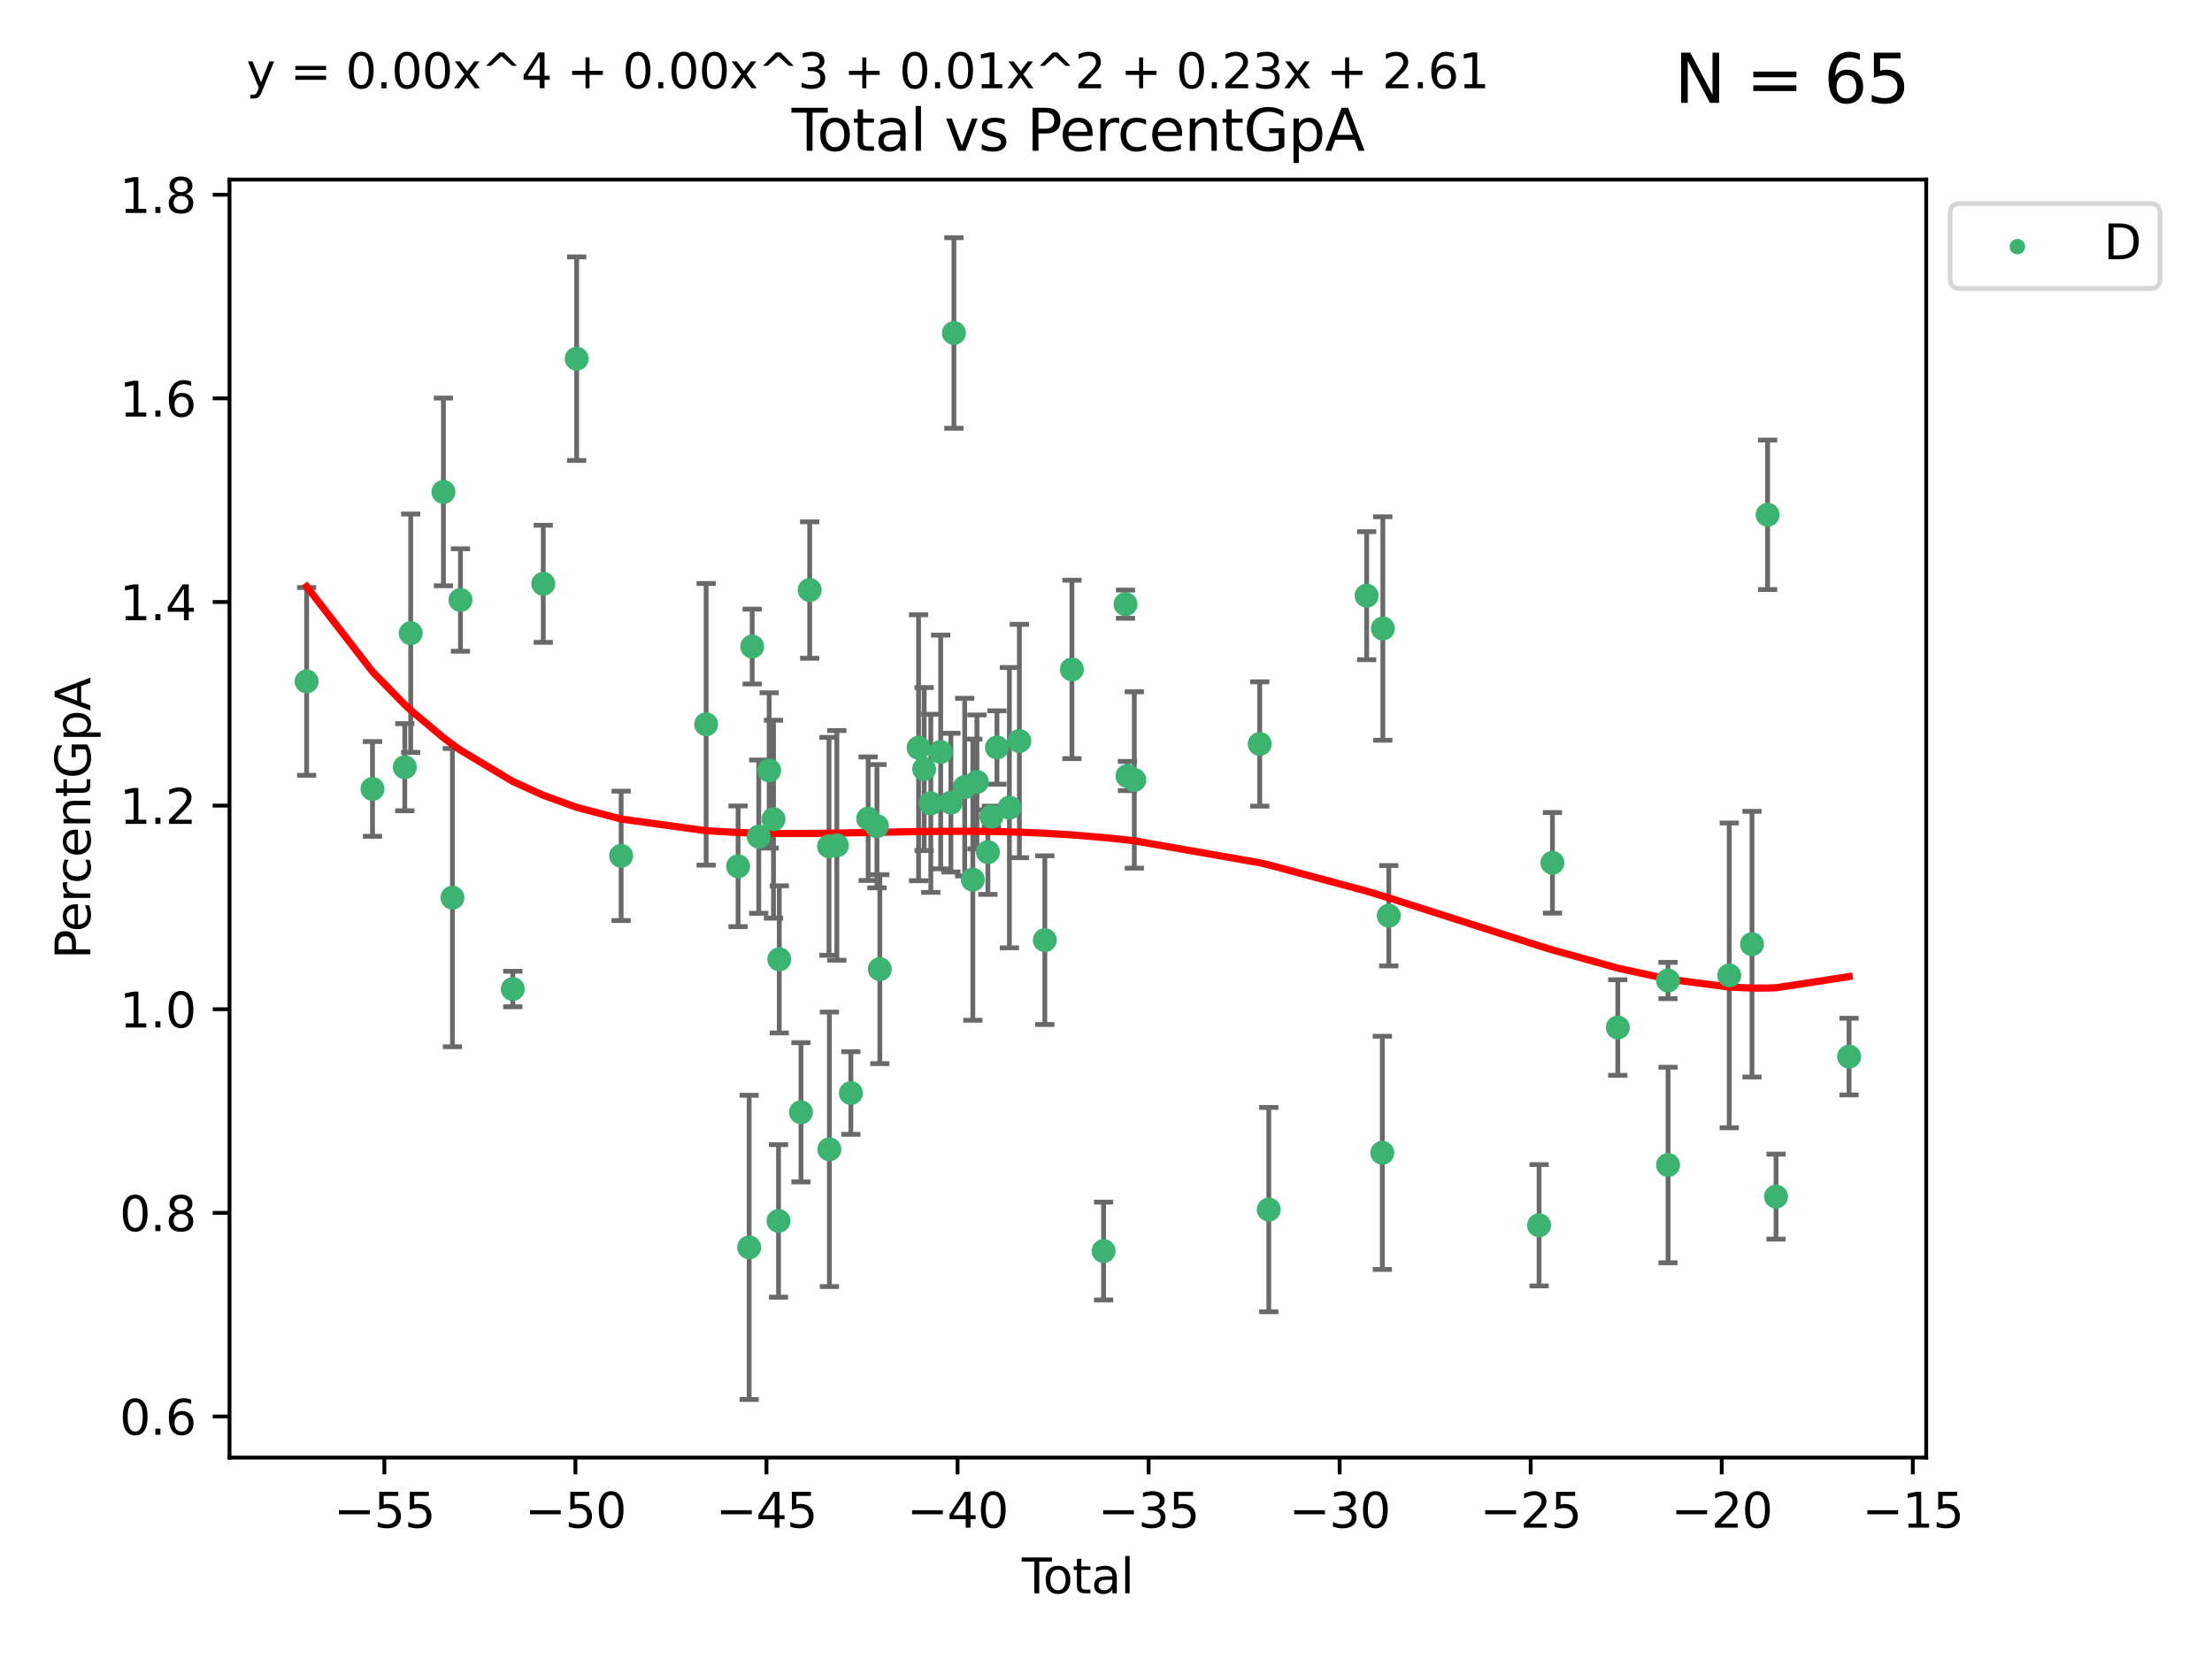 <?xml version="1.0" encoding="utf-8" standalone="no"?>
<!DOCTYPE svg PUBLIC "-//W3C//DTD SVG 1.1//EN"
  "http://www.w3.org/Graphics/SVG/1.1/DTD/svg11.dtd">
<svg xmlns:xlink="http://www.w3.org/1999/xlink" width="460.8pt" height="345.6pt" viewBox="0 0 460.8 345.6" xmlns="http://www.w3.org/2000/svg" version="1.1">
 <defs>
  <style type="text/css">*{stroke-linejoin: round; stroke-linecap: butt}</style>
 </defs>
 <g id="figure_1">
  <g id="patch_1">
   <path d="M 0 345.6 
L 460.8 345.6 
L 460.8 0 
L 0 0 
z
" style="fill: #ffffff"/>
  </g>
  <g id="axes_1">
   <g id="patch_2">
    <path d="M 47.81 303.64 
L 401.26 303.64 
L 401.26 37.411 
L 47.81 37.411 
z
" style="fill: #ffffff"/>
   </g>
   <g id="PathCollection_1">
    <defs>
     <path id="m5eea858305" d="M 0 1.118 
C 0.297 1.118 0.581 1 0.791 0.791 
C 1 0.581 1.118 0.297 1.118 0 
C 1.118 -0.297 1 -0.581 0.791 -0.791 
C 0.581 -1 0.297 -1.118 0 -1.118 
C -0.297 -1.118 -0.581 -1 -0.791 -0.791 
C -1 -0.581 -1.118 -0.297 -1.118 0 
C -1.118 0.297 -1 0.581 -0.791 0.791 
C -0.581 1 -0.297 1.118 0 1.118 
z
" style="stroke: #3cb371"/>
    </defs>
    <g clip-path="url(#p5c963557ed)">
     <use xlink:href="#m5eea858305" x="63.876" y="141.951" style="fill: #3cb371; stroke: #3cb371"/>
     <use xlink:href="#m5eea858305" x="77.596" y="164.349" style="fill: #3cb371; stroke: #3cb371"/>
     <use xlink:href="#m5eea858305" x="84.325" y="159.825" style="fill: #3cb371; stroke: #3cb371"/>
     <use xlink:href="#m5eea858305" x="85.557" y="131.902" style="fill: #3cb371; stroke: #3cb371"/>
     <use xlink:href="#m5eea858305" x="92.373" y="102.476" style="fill: #3cb371; stroke: #3cb371"/>
     <use xlink:href="#m5eea858305" x="94.251" y="186.996" style="fill: #3cb371; stroke: #3cb371"/>
     <use xlink:href="#m5eea858305" x="95.924" y="124.992" style="fill: #3cb371; stroke: #3cb371"/>
     <use xlink:href="#m5eea858305" x="106.824" y="206.026" style="fill: #3cb371; stroke: #3cb371"/>
     <use xlink:href="#m5eea858305" x="113.173" y="121.613" style="fill: #3cb371; stroke: #3cb371"/>
     <use xlink:href="#m5eea858305" x="120.128" y="74.722" style="fill: #3cb371; stroke: #3cb371"/>
     <use xlink:href="#m5eea858305" x="129.394" y="178.292" style="fill: #3cb371; stroke: #3cb371"/>
     <use xlink:href="#m5eea858305" x="147.104" y="150.886" style="fill: #3cb371; stroke: #3cb371"/>
     <use xlink:href="#m5eea858305" x="153.759" y="180.473" style="fill: #3cb371; stroke: #3cb371"/>
     <use xlink:href="#m5eea858305" x="156.064" y="259.852" style="fill: #3cb371; stroke: #3cb371"/>
     <use xlink:href="#m5eea858305" x="156.691" y="134.688" style="fill: #3cb371; stroke: #3cb371"/>
     <use xlink:href="#m5eea858305" x="158.063" y="174.29" style="fill: #3cb371; stroke: #3cb371"/>
     <use xlink:href="#m5eea858305" x="160.233" y="160.496" style="fill: #3cb371; stroke: #3cb371"/>
     <use xlink:href="#m5eea858305" x="161.133" y="170.658" style="fill: #3cb371; stroke: #3cb371"/>
     <use xlink:href="#m5eea858305" x="162.18" y="254.339" style="fill: #3cb371; stroke: #3cb371"/>
     <use xlink:href="#m5eea858305" x="162.339" y="199.851" style="fill: #3cb371; stroke: #3cb371"/>
     <use xlink:href="#m5eea858305" x="166.855" y="231.71" style="fill: #3cb371; stroke: #3cb371"/>
     <use xlink:href="#m5eea858305" x="168.673" y="122.917" style="fill: #3cb371; stroke: #3cb371"/>
     <use xlink:href="#m5eea858305" x="172.699" y="176.309" style="fill: #3cb371; stroke: #3cb371"/>
     <use xlink:href="#m5eea858305" x="172.777" y="239.42" style="fill: #3cb371; stroke: #3cb371"/>
     <use xlink:href="#m5eea858305" x="174.33" y="176.11" style="fill: #3cb371; stroke: #3cb371"/>
     <use xlink:href="#m5eea858305" x="177.253" y="227.699" style="fill: #3cb371; stroke: #3cb371"/>
     <use xlink:href="#m5eea858305" x="180.852" y="170.547" style="fill: #3cb371; stroke: #3cb371"/>
     <use xlink:href="#m5eea858305" x="182.685" y="172.113" style="fill: #3cb371; stroke: #3cb371"/>
     <use xlink:href="#m5eea858305" x="183.284" y="201.893" style="fill: #3cb371; stroke: #3cb371"/>
     <use xlink:href="#m5eea858305" x="191.354" y="155.774" style="fill: #3cb371; stroke: #3cb371"/>
     <use xlink:href="#m5eea858305" x="192.515" y="160.211" style="fill: #3cb371; stroke: #3cb371"/>
     <use xlink:href="#m5eea858305" x="193.905" y="167.352" style="fill: #3cb371; stroke: #3cb371"/>
     <use xlink:href="#m5eea858305" x="195.962" y="156.65" style="fill: #3cb371; stroke: #3cb371"/>
     <use xlink:href="#m5eea858305" x="198.092" y="167.204" style="fill: #3cb371; stroke: #3cb371"/>
     <use xlink:href="#m5eea858305" x="198.716" y="69.366" style="fill: #3cb371; stroke: #3cb371"/>
     <use xlink:href="#m5eea858305" x="200.965" y="163.965" style="fill: #3cb371; stroke: #3cb371"/>
     <use xlink:href="#m5eea858305" x="202.656" y="183.252" style="fill: #3cb371; stroke: #3cb371"/>
     <use xlink:href="#m5eea858305" x="203.512" y="162.893" style="fill: #3cb371; stroke: #3cb371"/>
     <use xlink:href="#m5eea858305" x="205.798" y="177.512" style="fill: #3cb371; stroke: #3cb371"/>
     <use xlink:href="#m5eea858305" x="206.534" y="170.112" style="fill: #3cb371; stroke: #3cb371"/>
     <use xlink:href="#m5eea858305" x="207.683" y="155.716" style="fill: #3cb371; stroke: #3cb371"/>
     <use xlink:href="#m5eea858305" x="210.276" y="168.249" style="fill: #3cb371; stroke: #3cb371"/>
     <use xlink:href="#m5eea858305" x="212.355" y="154.364" style="fill: #3cb371; stroke: #3cb371"/>
     <use xlink:href="#m5eea858305" x="217.658" y="195.848" style="fill: #3cb371; stroke: #3cb371"/>
     <use xlink:href="#m5eea858305" x="223.298" y="139.453" style="fill: #3cb371; stroke: #3cb371"/>
     <use xlink:href="#m5eea858305" x="229.9" y="260.615" style="fill: #3cb371; stroke: #3cb371"/>
     <use xlink:href="#m5eea858305" x="234.466" y="125.86" style="fill: #3cb371; stroke: #3cb371"/>
     <use xlink:href="#m5eea858305" x="234.867" y="161.659" style="fill: #3cb371; stroke: #3cb371"/>
     <use xlink:href="#m5eea858305" x="236.299" y="162.478" style="fill: #3cb371; stroke: #3cb371"/>
     <use xlink:href="#m5eea858305" x="262.426" y="154.987" style="fill: #3cb371; stroke: #3cb371"/>
     <use xlink:href="#m5eea858305" x="264.31" y="251.983" style="fill: #3cb371; stroke: #3cb371"/>
     <use xlink:href="#m5eea858305" x="284.697" y="124.099" style="fill: #3cb371; stroke: #3cb371"/>
     <use xlink:href="#m5eea858305" x="287.961" y="240.156" style="fill: #3cb371; stroke: #3cb371"/>
     <use xlink:href="#m5eea858305" x="288.072" y="130.932" style="fill: #3cb371; stroke: #3cb371"/>
     <use xlink:href="#m5eea858305" x="289.309" y="190.761" style="fill: #3cb371; stroke: #3cb371"/>
     <use xlink:href="#m5eea858305" x="320.618" y="255.248" style="fill: #3cb371; stroke: #3cb371"/>
     <use xlink:href="#m5eea858305" x="323.4" y="179.743" style="fill: #3cb371; stroke: #3cb371"/>
     <use xlink:href="#m5eea858305" x="337.014" y="214.05" style="fill: #3cb371; stroke: #3cb371"/>
     <use xlink:href="#m5eea858305" x="347.474" y="204.259" style="fill: #3cb371; stroke: #3cb371"/>
     <use xlink:href="#m5eea858305" x="347.488" y="242.69" style="fill: #3cb371; stroke: #3cb371"/>
     <use xlink:href="#m5eea858305" x="360.232" y="203.192" style="fill: #3cb371; stroke: #3cb371"/>
     <use xlink:href="#m5eea858305" x="364.973" y="196.69" style="fill: #3cb371; stroke: #3cb371"/>
     <use xlink:href="#m5eea858305" x="368.227" y="107.241" style="fill: #3cb371; stroke: #3cb371"/>
     <use xlink:href="#m5eea858305" x="369.98" y="249.282" style="fill: #3cb371; stroke: #3cb371"/>
     <use xlink:href="#m5eea858305" x="385.194" y="220.108" style="fill: #3cb371; stroke: #3cb371"/>
    </g>
   </g>
   <g id="matplotlib.axis_1">
    <g id="xtick_1">
     <g id="line2d_1">
      <defs>
       <path id="m8341f1c5e1" d="M 0 0 
L 0 3.5 
" style="stroke: #000000; stroke-width: 0.8"/>
      </defs>
      <g>
       <use xlink:href="#m8341f1c5e1" x="80.072" y="303.64" style="stroke: #000000; stroke-width: 0.8"/>
      </g>
     </g>
     <g id="text_1">
      <!-- −55 -->
      <g transform="translate(69.52 318.238)scale(0.1 -0.1)">
       <defs>
        <path id="DejaVuSans-2212" d="M 678 2272 
L 4684 2272 
L 4684 1741 
L 678 1741 
L 678 2272 
z
" transform="scale(0.016)"/>
        <path id="DejaVuSans-35" d="M 691 4666 
L 3169 4666 
L 3169 4134 
L 1269 4134 
L 1269 2991 
Q 1406 3038 1543 3061 
Q 1681 3084 1819 3084 
Q 2600 3084 3056 2656 
Q 3513 2228 3513 1497 
Q 3513 744 3044 326 
Q 2575 -91 1722 -91 
Q 1428 -91 1123 -41 
Q 819 9 494 109 
L 494 744 
Q 775 591 1075 516 
Q 1375 441 1709 441 
Q 2250 441 2565 725 
Q 2881 1009 2881 1497 
Q 2881 1984 2565 2268 
Q 2250 2553 1709 2553 
Q 1456 2553 1204 2497 
Q 953 2441 691 2322 
L 691 4666 
z
" transform="scale(0.016)"/>
       </defs>
       <use xlink:href="#DejaVuSans-2212"/>
       <use xlink:href="#DejaVuSans-35" x="83.789"/>
       <use xlink:href="#DejaVuSans-35" x="147.412"/>
      </g>
     </g>
    </g>
    <g id="xtick_2">
     <g id="line2d_2">
      <g>
       <use xlink:href="#m8341f1c5e1" x="119.872" y="303.64" style="stroke: #000000; stroke-width: 0.8"/>
      </g>
     </g>
     <g id="text_2">
      <!-- −50 -->
      <g transform="translate(109.319 318.238)scale(0.1 -0.1)">
       <defs>
        <path id="DejaVuSans-30" d="M 2034 4250 
Q 1547 4250 1301 3770 
Q 1056 3291 1056 2328 
Q 1056 1369 1301 889 
Q 1547 409 2034 409 
Q 2525 409 2770 889 
Q 3016 1369 3016 2328 
Q 3016 3291 2770 3770 
Q 2525 4250 2034 4250 
z
M 2034 4750 
Q 2819 4750 3233 4129 
Q 3647 3509 3647 2328 
Q 3647 1150 3233 529 
Q 2819 -91 2034 -91 
Q 1250 -91 836 529 
Q 422 1150 422 2328 
Q 422 3509 836 4129 
Q 1250 4750 2034 4750 
z
" transform="scale(0.016)"/>
       </defs>
       <use xlink:href="#DejaVuSans-2212"/>
       <use xlink:href="#DejaVuSans-35" x="83.789"/>
       <use xlink:href="#DejaVuSans-30" x="147.412"/>
      </g>
     </g>
    </g>
    <g id="xtick_3">
     <g id="line2d_3">
      <g>
       <use xlink:href="#m8341f1c5e1" x="159.671" y="303.64" style="stroke: #000000; stroke-width: 0.8"/>
      </g>
     </g>
     <g id="text_3">
      <!-- −45 -->
      <g transform="translate(149.119 318.238)scale(0.1 -0.1)">
       <defs>
        <path id="DejaVuSans-34" d="M 2419 4116 
L 825 1625 
L 2419 1625 
L 2419 4116 
z
M 2253 4666 
L 3047 4666 
L 3047 1625 
L 3713 1625 
L 3713 1100 
L 3047 1100 
L 3047 0 
L 2419 0 
L 2419 1100 
L 313 1100 
L 313 1709 
L 2253 4666 
z
" transform="scale(0.016)"/>
       </defs>
       <use xlink:href="#DejaVuSans-2212"/>
       <use xlink:href="#DejaVuSans-34" x="83.789"/>
       <use xlink:href="#DejaVuSans-35" x="147.412"/>
      </g>
     </g>
    </g>
    <g id="xtick_4">
     <g id="line2d_4">
      <g>
       <use xlink:href="#m8341f1c5e1" x="199.471" y="303.64" style="stroke: #000000; stroke-width: 0.8"/>
      </g>
     </g>
     <g id="text_4">
      <!-- −40 -->
      <g transform="translate(188.919 318.238)scale(0.1 -0.1)">
       <use xlink:href="#DejaVuSans-2212"/>
       <use xlink:href="#DejaVuSans-34" x="83.789"/>
       <use xlink:href="#DejaVuSans-30" x="147.412"/>
      </g>
     </g>
    </g>
    <g id="xtick_5">
     <g id="line2d_5">
      <g>
       <use xlink:href="#m8341f1c5e1" x="239.271" y="303.64" style="stroke: #000000; stroke-width: 0.8"/>
      </g>
     </g>
     <g id="text_5">
      <!-- −35 -->
      <g transform="translate(228.718 318.238)scale(0.1 -0.1)">
       <defs>
        <path id="DejaVuSans-33" d="M 2597 2516 
Q 3050 2419 3304 2112 
Q 3559 1806 3559 1356 
Q 3559 666 3084 287 
Q 2609 -91 1734 -91 
Q 1441 -91 1130 -33 
Q 819 25 488 141 
L 488 750 
Q 750 597 1062 519 
Q 1375 441 1716 441 
Q 2309 441 2620 675 
Q 2931 909 2931 1356 
Q 2931 1769 2642 2001 
Q 2353 2234 1838 2234 
L 1294 2234 
L 1294 2753 
L 1863 2753 
Q 2328 2753 2575 2939 
Q 2822 3125 2822 3475 
Q 2822 3834 2567 4026 
Q 2313 4219 1838 4219 
Q 1578 4219 1281 4162 
Q 984 4106 628 3988 
L 628 4550 
Q 988 4650 1302 4700 
Q 1616 4750 1894 4750 
Q 2613 4750 3031 4423 
Q 3450 4097 3450 3541 
Q 3450 3153 3228 2886 
Q 3006 2619 2597 2516 
z
" transform="scale(0.016)"/>
       </defs>
       <use xlink:href="#DejaVuSans-2212"/>
       <use xlink:href="#DejaVuSans-33" x="83.789"/>
       <use xlink:href="#DejaVuSans-35" x="147.412"/>
      </g>
     </g>
    </g>
    <g id="xtick_6">
     <g id="line2d_6">
      <g>
       <use xlink:href="#m8341f1c5e1" x="279.071" y="303.64" style="stroke: #000000; stroke-width: 0.8"/>
      </g>
     </g>
     <g id="text_6">
      <!-- −30 -->
      <g transform="translate(268.518 318.238)scale(0.1 -0.1)">
       <use xlink:href="#DejaVuSans-2212"/>
       <use xlink:href="#DejaVuSans-33" x="83.789"/>
       <use xlink:href="#DejaVuSans-30" x="147.412"/>
      </g>
     </g>
    </g>
    <g id="xtick_7">
     <g id="line2d_7">
      <g>
       <use xlink:href="#m8341f1c5e1" x="318.87" y="303.64" style="stroke: #000000; stroke-width: 0.8"/>
      </g>
     </g>
     <g id="text_7">
      <!-- −25 -->
      <g transform="translate(308.318 318.238)scale(0.1 -0.1)">
       <defs>
        <path id="DejaVuSans-32" d="M 1228 531 
L 3431 531 
L 3431 0 
L 469 0 
L 469 531 
Q 828 903 1448 1529 
Q 2069 2156 2228 2338 
Q 2531 2678 2651 2914 
Q 2772 3150 2772 3378 
Q 2772 3750 2511 3984 
Q 2250 4219 1831 4219 
Q 1534 4219 1204 4116 
Q 875 4013 500 3803 
L 500 4441 
Q 881 4594 1212 4672 
Q 1544 4750 1819 4750 
Q 2544 4750 2975 4387 
Q 3406 4025 3406 3419 
Q 3406 3131 3298 2873 
Q 3191 2616 2906 2266 
Q 2828 2175 2409 1742 
Q 1991 1309 1228 531 
z
" transform="scale(0.016)"/>
       </defs>
       <use xlink:href="#DejaVuSans-2212"/>
       <use xlink:href="#DejaVuSans-32" x="83.789"/>
       <use xlink:href="#DejaVuSans-35" x="147.412"/>
      </g>
     </g>
    </g>
    <g id="xtick_8">
     <g id="line2d_8">
      <g>
       <use xlink:href="#m8341f1c5e1" x="358.67" y="303.64" style="stroke: #000000; stroke-width: 0.8"/>
      </g>
     </g>
     <g id="text_8">
      <!-- −20 -->
      <g transform="translate(348.118 318.238)scale(0.1 -0.1)">
       <use xlink:href="#DejaVuSans-2212"/>
       <use xlink:href="#DejaVuSans-32" x="83.789"/>
       <use xlink:href="#DejaVuSans-30" x="147.412"/>
      </g>
     </g>
    </g>
    <g id="xtick_9">
     <g id="line2d_9">
      <g>
       <use xlink:href="#m8341f1c5e1" x="398.47" y="303.64" style="stroke: #000000; stroke-width: 0.8"/>
      </g>
     </g>
     <g id="text_9">
      <!-- −15 -->
      <g transform="translate(387.917 318.238)scale(0.1 -0.1)">
       <defs>
        <path id="DejaVuSans-31" d="M 794 531 
L 1825 531 
L 1825 4091 
L 703 3866 
L 703 4441 
L 1819 4666 
L 2450 4666 
L 2450 531 
L 3481 531 
L 3481 0 
L 794 0 
L 794 531 
z
" transform="scale(0.016)"/>
       </defs>
       <use xlink:href="#DejaVuSans-2212"/>
       <use xlink:href="#DejaVuSans-31" x="83.789"/>
       <use xlink:href="#DejaVuSans-35" x="147.412"/>
      </g>
     </g>
    </g>
    <g id="text_10">
     <!-- Total -->
     <g transform="translate(212.858 331.917)scale(0.1 -0.1)">
      <defs>
       <path id="DejaVuSans-54" d="M -19 4666 
L 3928 4666 
L 3928 4134 
L 2272 4134 
L 2272 0 
L 1638 0 
L 1638 4134 
L -19 4134 
L -19 4666 
z
" transform="scale(0.016)"/>
       <path id="DejaVuSans-6f" d="M 1959 3097 
Q 1497 3097 1228 2736 
Q 959 2375 959 1747 
Q 959 1119 1226 758 
Q 1494 397 1959 397 
Q 2419 397 2687 759 
Q 2956 1122 2956 1747 
Q 2956 2369 2687 2733 
Q 2419 3097 1959 3097 
z
M 1959 3584 
Q 2709 3584 3137 3096 
Q 3566 2609 3566 1747 
Q 3566 888 3137 398 
Q 2709 -91 1959 -91 
Q 1206 -91 779 398 
Q 353 888 353 1747 
Q 353 2609 779 3096 
Q 1206 3584 1959 3584 
z
" transform="scale(0.016)"/>
       <path id="DejaVuSans-74" d="M 1172 4494 
L 1172 3500 
L 2356 3500 
L 2356 3053 
L 1172 3053 
L 1172 1153 
Q 1172 725 1289 603 
Q 1406 481 1766 481 
L 2356 481 
L 2356 0 
L 1766 0 
Q 1100 0 847 248 
Q 594 497 594 1153 
L 594 3053 
L 172 3053 
L 172 3500 
L 594 3500 
L 594 4494 
L 1172 4494 
z
" transform="scale(0.016)"/>
       <path id="DejaVuSans-61" d="M 2194 1759 
Q 1497 1759 1228 1600 
Q 959 1441 959 1056 
Q 959 750 1161 570 
Q 1363 391 1709 391 
Q 2188 391 2477 730 
Q 2766 1069 2766 1631 
L 2766 1759 
L 2194 1759 
z
M 3341 1997 
L 3341 0 
L 2766 0 
L 2766 531 
Q 2569 213 2275 61 
Q 1981 -91 1556 -91 
Q 1019 -91 701 211 
Q 384 513 384 1019 
Q 384 1609 779 1909 
Q 1175 2209 1959 2209 
L 2766 2209 
L 2766 2266 
Q 2766 2663 2505 2880 
Q 2244 3097 1772 3097 
Q 1472 3097 1187 3025 
Q 903 2953 641 2809 
L 641 3341 
Q 956 3463 1253 3523 
Q 1550 3584 1831 3584 
Q 2591 3584 2966 3190 
Q 3341 2797 3341 1997 
z
" transform="scale(0.016)"/>
       <path id="DejaVuSans-6c" d="M 603 4863 
L 1178 4863 
L 1178 0 
L 603 0 
L 603 4863 
z
" transform="scale(0.016)"/>
      </defs>
      <use xlink:href="#DejaVuSans-54"/>
      <use xlink:href="#DejaVuSans-6f" x="44.084"/>
      <use xlink:href="#DejaVuSans-74" x="105.266"/>
      <use xlink:href="#DejaVuSans-61" x="144.475"/>
      <use xlink:href="#DejaVuSans-6c" x="205.754"/>
     </g>
    </g>
   </g>
   <g id="matplotlib.axis_2">
    <g id="ytick_1">
     <g id="line2d_10">
      <defs>
       <path id="m0dc2614710" d="M 0 0 
L -3.5 0 
" style="stroke: #000000; stroke-width: 0.8"/>
      </defs>
      <g>
       <use xlink:href="#m0dc2614710" x="47.81" y="295.078" style="stroke: #000000; stroke-width: 0.8"/>
      </g>
     </g>
     <g id="text_11">
      <!-- 0.6 -->
      <g transform="translate(24.907 298.877)scale(0.1 -0.1)">
       <defs>
        <path id="DejaVuSans-2e" d="M 684 794 
L 1344 794 
L 1344 0 
L 684 0 
L 684 794 
z
" transform="scale(0.016)"/>
        <path id="DejaVuSans-36" d="M 2113 2584 
Q 1688 2584 1439 2293 
Q 1191 2003 1191 1497 
Q 1191 994 1439 701 
Q 1688 409 2113 409 
Q 2538 409 2786 701 
Q 3034 994 3034 1497 
Q 3034 2003 2786 2293 
Q 2538 2584 2113 2584 
z
M 3366 4563 
L 3366 3988 
Q 3128 4100 2886 4159 
Q 2644 4219 2406 4219 
Q 1781 4219 1451 3797 
Q 1122 3375 1075 2522 
Q 1259 2794 1537 2939 
Q 1816 3084 2150 3084 
Q 2853 3084 3261 2657 
Q 3669 2231 3669 1497 
Q 3669 778 3244 343 
Q 2819 -91 2113 -91 
Q 1303 -91 875 529 
Q 447 1150 447 2328 
Q 447 3434 972 4092 
Q 1497 4750 2381 4750 
Q 2619 4750 2861 4703 
Q 3103 4656 3366 4563 
z
" transform="scale(0.016)"/>
       </defs>
       <use xlink:href="#DejaVuSans-30"/>
       <use xlink:href="#DejaVuSans-2e" x="63.623"/>
       <use xlink:href="#DejaVuSans-36" x="95.41"/>
      </g>
     </g>
    </g>
    <g id="ytick_2">
     <g id="line2d_11">
      <g>
       <use xlink:href="#m0dc2614710" x="47.81" y="252.659" style="stroke: #000000; stroke-width: 0.8"/>
      </g>
     </g>
     <g id="text_12">
      <!-- 0.8 -->
      <g transform="translate(24.907 256.458)scale(0.1 -0.1)">
       <defs>
        <path id="DejaVuSans-38" d="M 2034 2216 
Q 1584 2216 1326 1975 
Q 1069 1734 1069 1313 
Q 1069 891 1326 650 
Q 1584 409 2034 409 
Q 2484 409 2743 651 
Q 3003 894 3003 1313 
Q 3003 1734 2745 1975 
Q 2488 2216 2034 2216 
z
M 1403 2484 
Q 997 2584 770 2862 
Q 544 3141 544 3541 
Q 544 4100 942 4425 
Q 1341 4750 2034 4750 
Q 2731 4750 3128 4425 
Q 3525 4100 3525 3541 
Q 3525 3141 3298 2862 
Q 3072 2584 2669 2484 
Q 3125 2378 3379 2068 
Q 3634 1759 3634 1313 
Q 3634 634 3220 271 
Q 2806 -91 2034 -91 
Q 1263 -91 848 271 
Q 434 634 434 1313 
Q 434 1759 690 2068 
Q 947 2378 1403 2484 
z
M 1172 3481 
Q 1172 3119 1398 2916 
Q 1625 2713 2034 2713 
Q 2441 2713 2670 2916 
Q 2900 3119 2900 3481 
Q 2900 3844 2670 4047 
Q 2441 4250 2034 4250 
Q 1625 4250 1398 4047 
Q 1172 3844 1172 3481 
z
" transform="scale(0.016)"/>
       </defs>
       <use xlink:href="#DejaVuSans-30"/>
       <use xlink:href="#DejaVuSans-2e" x="63.623"/>
       <use xlink:href="#DejaVuSans-38" x="95.41"/>
      </g>
     </g>
    </g>
    <g id="ytick_3">
     <g id="line2d_12">
      <g>
       <use xlink:href="#m0dc2614710" x="47.81" y="210.24" style="stroke: #000000; stroke-width: 0.8"/>
      </g>
     </g>
     <g id="text_13">
      <!-- 1.0 -->
      <g transform="translate(24.907 214.04)scale(0.1 -0.1)">
       <use xlink:href="#DejaVuSans-31"/>
       <use xlink:href="#DejaVuSans-2e" x="63.623"/>
       <use xlink:href="#DejaVuSans-30" x="95.41"/>
      </g>
     </g>
    </g>
    <g id="ytick_4">
     <g id="line2d_13">
      <g>
       <use xlink:href="#m0dc2614710" x="47.81" y="167.822" style="stroke: #000000; stroke-width: 0.8"/>
      </g>
     </g>
     <g id="text_14">
      <!-- 1.2 -->
      <g transform="translate(24.907 171.621)scale(0.1 -0.1)">
       <use xlink:href="#DejaVuSans-31"/>
       <use xlink:href="#DejaVuSans-2e" x="63.623"/>
       <use xlink:href="#DejaVuSans-32" x="95.41"/>
      </g>
     </g>
    </g>
    <g id="ytick_5">
     <g id="line2d_14">
      <g>
       <use xlink:href="#m0dc2614710" x="47.81" y="125.403" style="stroke: #000000; stroke-width: 0.8"/>
      </g>
     </g>
     <g id="text_15">
      <!-- 1.4 -->
      <g transform="translate(24.907 129.202)scale(0.1 -0.1)">
       <use xlink:href="#DejaVuSans-31"/>
       <use xlink:href="#DejaVuSans-2e" x="63.623"/>
       <use xlink:href="#DejaVuSans-34" x="95.41"/>
      </g>
     </g>
    </g>
    <g id="ytick_6">
     <g id="line2d_15">
      <g>
       <use xlink:href="#m0dc2614710" x="47.81" y="82.984" style="stroke: #000000; stroke-width: 0.8"/>
      </g>
     </g>
     <g id="text_16">
      <!-- 1.6 -->
      <g transform="translate(24.907 86.784)scale(0.1 -0.1)">
       <use xlink:href="#DejaVuSans-31"/>
       <use xlink:href="#DejaVuSans-2e" x="63.623"/>
       <use xlink:href="#DejaVuSans-36" x="95.41"/>
      </g>
     </g>
    </g>
    <g id="ytick_7">
     <g id="line2d_16">
      <g>
       <use xlink:href="#m0dc2614710" x="47.81" y="40.566" style="stroke: #000000; stroke-width: 0.8"/>
      </g>
     </g>
     <g id="text_17">
      <!-- 1.8 -->
      <g transform="translate(24.907 44.365)scale(0.1 -0.1)">
       <use xlink:href="#DejaVuSans-31"/>
       <use xlink:href="#DejaVuSans-2e" x="63.623"/>
       <use xlink:href="#DejaVuSans-38" x="95.41"/>
      </g>
     </g>
    </g>
    <g id="text_18">
     <!-- PercentGpA -->
     <g transform="translate(18.827 199.802)rotate(-90)scale(0.1 -0.1)">
      <defs>
       <path id="DejaVuSans-50" d="M 1259 4147 
L 1259 2394 
L 2053 2394 
Q 2494 2394 2734 2622 
Q 2975 2850 2975 3272 
Q 2975 3691 2734 3919 
Q 2494 4147 2053 4147 
L 1259 4147 
z
M 628 4666 
L 2053 4666 
Q 2838 4666 3239 4311 
Q 3641 3956 3641 3272 
Q 3641 2581 3239 2228 
Q 2838 1875 2053 1875 
L 1259 1875 
L 1259 0 
L 628 0 
L 628 4666 
z
" transform="scale(0.016)"/>
       <path id="DejaVuSans-65" d="M 3597 1894 
L 3597 1613 
L 953 1613 
Q 991 1019 1311 708 
Q 1631 397 2203 397 
Q 2534 397 2845 478 
Q 3156 559 3463 722 
L 3463 178 
Q 3153 47 2828 -22 
Q 2503 -91 2169 -91 
Q 1331 -91 842 396 
Q 353 884 353 1716 
Q 353 2575 817 3079 
Q 1281 3584 2069 3584 
Q 2775 3584 3186 3129 
Q 3597 2675 3597 1894 
z
M 3022 2063 
Q 3016 2534 2758 2815 
Q 2500 3097 2075 3097 
Q 1594 3097 1305 2825 
Q 1016 2553 972 2059 
L 3022 2063 
z
" transform="scale(0.016)"/>
       <path id="DejaVuSans-72" d="M 2631 2963 
Q 2534 3019 2420 3045 
Q 2306 3072 2169 3072 
Q 1681 3072 1420 2755 
Q 1159 2438 1159 1844 
L 1159 0 
L 581 0 
L 581 3500 
L 1159 3500 
L 1159 2956 
Q 1341 3275 1631 3429 
Q 1922 3584 2338 3584 
Q 2397 3584 2469 3576 
Q 2541 3569 2628 3553 
L 2631 2963 
z
" transform="scale(0.016)"/>
       <path id="DejaVuSans-63" d="M 3122 3366 
L 3122 2828 
Q 2878 2963 2633 3030 
Q 2388 3097 2138 3097 
Q 1578 3097 1268 2742 
Q 959 2388 959 1747 
Q 959 1106 1268 751 
Q 1578 397 2138 397 
Q 2388 397 2633 464 
Q 2878 531 3122 666 
L 3122 134 
Q 2881 22 2623 -34 
Q 2366 -91 2075 -91 
Q 1284 -91 818 406 
Q 353 903 353 1747 
Q 353 2603 823 3093 
Q 1294 3584 2113 3584 
Q 2378 3584 2631 3529 
Q 2884 3475 3122 3366 
z
" transform="scale(0.016)"/>
       <path id="DejaVuSans-6e" d="M 3513 2113 
L 3513 0 
L 2938 0 
L 2938 2094 
Q 2938 2591 2744 2837 
Q 2550 3084 2163 3084 
Q 1697 3084 1428 2787 
Q 1159 2491 1159 1978 
L 1159 0 
L 581 0 
L 581 3500 
L 1159 3500 
L 1159 2956 
Q 1366 3272 1645 3428 
Q 1925 3584 2291 3584 
Q 2894 3584 3203 3211 
Q 3513 2838 3513 2113 
z
" transform="scale(0.016)"/>
       <path id="DejaVuSans-47" d="M 3809 666 
L 3809 1919 
L 2778 1919 
L 2778 2438 
L 4434 2438 
L 4434 434 
Q 4069 175 3628 42 
Q 3188 -91 2688 -91 
Q 1594 -91 976 548 
Q 359 1188 359 2328 
Q 359 3472 976 4111 
Q 1594 4750 2688 4750 
Q 3144 4750 3555 4637 
Q 3966 4525 4313 4306 
L 4313 3634 
Q 3963 3931 3569 4081 
Q 3175 4231 2741 4231 
Q 1884 4231 1454 3753 
Q 1025 3275 1025 2328 
Q 1025 1384 1454 906 
Q 1884 428 2741 428 
Q 3075 428 3337 486 
Q 3600 544 3809 666 
z
" transform="scale(0.016)"/>
       <path id="DejaVuSans-70" d="M 1159 525 
L 1159 -1331 
L 581 -1331 
L 581 3500 
L 1159 3500 
L 1159 2969 
Q 1341 3281 1617 3432 
Q 1894 3584 2278 3584 
Q 2916 3584 3314 3078 
Q 3713 2572 3713 1747 
Q 3713 922 3314 415 
Q 2916 -91 2278 -91 
Q 1894 -91 1617 61 
Q 1341 213 1159 525 
z
M 3116 1747 
Q 3116 2381 2855 2742 
Q 2594 3103 2138 3103 
Q 1681 3103 1420 2742 
Q 1159 2381 1159 1747 
Q 1159 1113 1420 752 
Q 1681 391 2138 391 
Q 2594 391 2855 752 
Q 3116 1113 3116 1747 
z
" transform="scale(0.016)"/>
       <path id="DejaVuSans-41" d="M 2188 4044 
L 1331 1722 
L 3047 1722 
L 2188 4044 
z
M 1831 4666 
L 2547 4666 
L 4325 0 
L 3669 0 
L 3244 1197 
L 1141 1197 
L 716 0 
L 50 0 
L 1831 4666 
z
" transform="scale(0.016)"/>
      </defs>
      <use xlink:href="#DejaVuSans-50"/>
      <use xlink:href="#DejaVuSans-65" x="56.678"/>
      <use xlink:href="#DejaVuSans-72" x="118.201"/>
      <use xlink:href="#DejaVuSans-63" x="157.064"/>
      <use xlink:href="#DejaVuSans-65" x="212.045"/>
      <use xlink:href="#DejaVuSans-6e" x="273.568"/>
      <use xlink:href="#DejaVuSans-74" x="336.947"/>
      <use xlink:href="#DejaVuSans-47" x="376.156"/>
      <use xlink:href="#DejaVuSans-70" x="453.646"/>
      <use xlink:href="#DejaVuSans-41" x="517.123"/>
     </g>
    </g>
   </g>
   <g id="LineCollection_1">
    <path d="M 63.876 161.503 
L 63.876 122.399 
" clip-path="url(#p5c963557ed)" style="fill: none; stroke: #696969"/>
    <path d="M 77.596 174.218 
L 77.596 154.48 
" clip-path="url(#p5c963557ed)" style="fill: none; stroke: #696969"/>
    <path d="M 84.325 168.9 
L 84.325 150.749 
" clip-path="url(#p5c963557ed)" style="fill: none; stroke: #696969"/>
    <path d="M 85.557 156.727 
L 85.557 107.076 
" clip-path="url(#p5c963557ed)" style="fill: none; stroke: #696969"/>
    <path d="M 92.373 122.024 
L 92.373 82.927 
" clip-path="url(#p5c963557ed)" style="fill: none; stroke: #696969"/>
    <path d="M 94.251 218.061 
L 94.251 155.931 
" clip-path="url(#p5c963557ed)" style="fill: none; stroke: #696969"/>
    <path d="M 95.924 135.664 
L 95.924 114.321 
" clip-path="url(#p5c963557ed)" style="fill: none; stroke: #696969"/>
    <path d="M 106.824 209.727 
L 106.824 202.326 
" clip-path="url(#p5c963557ed)" style="fill: none; stroke: #696969"/>
    <path d="M 113.173 133.811 
L 113.173 109.415 
" clip-path="url(#p5c963557ed)" style="fill: none; stroke: #696969"/>
    <path d="M 120.128 95.927 
L 120.128 53.516 
" clip-path="url(#p5c963557ed)" style="fill: none; stroke: #696969"/>
    <path d="M 129.394 191.768 
L 129.394 164.816 
" clip-path="url(#p5c963557ed)" style="fill: none; stroke: #696969"/>
    <path d="M 147.104 180.219 
L 147.104 121.552 
" clip-path="url(#p5c963557ed)" style="fill: none; stroke: #696969"/>
    <path d="M 153.759 193.046 
L 153.759 167.899 
" clip-path="url(#p5c963557ed)" style="fill: none; stroke: #696969"/>
    <path d="M 156.064 291.539 
L 156.064 228.165 
" clip-path="url(#p5c963557ed)" style="fill: none; stroke: #696969"/>
    <path d="M 156.691 142.487 
L 156.691 126.889 
" clip-path="url(#p5c963557ed)" style="fill: none; stroke: #696969"/>
    <path d="M 158.063 190.254 
L 158.063 158.327 
" clip-path="url(#p5c963557ed)" style="fill: none; stroke: #696969"/>
    <path d="M 160.233 176.676 
L 160.233 144.317 
" clip-path="url(#p5c963557ed)" style="fill: none; stroke: #696969"/>
    <path d="M 161.133 191.276 
L 161.133 150.039 
" clip-path="url(#p5c963557ed)" style="fill: none; stroke: #696969"/>
    <path d="M 162.18 270.225 
L 162.18 238.452 
" clip-path="url(#p5c963557ed)" style="fill: none; stroke: #696969"/>
    <path d="M 162.339 215.182 
L 162.339 184.52 
" clip-path="url(#p5c963557ed)" style="fill: none; stroke: #696969"/>
    <path d="M 166.855 246.215 
L 166.855 217.205 
" clip-path="url(#p5c963557ed)" style="fill: none; stroke: #696969"/>
    <path d="M 168.673 137.129 
L 168.673 108.705 
" clip-path="url(#p5c963557ed)" style="fill: none; stroke: #696969"/>
    <path d="M 172.699 199.005 
L 172.699 153.613 
" clip-path="url(#p5c963557ed)" style="fill: none; stroke: #696969"/>
    <path d="M 172.777 268.013 
L 172.777 210.828 
" clip-path="url(#p5c963557ed)" style="fill: none; stroke: #696969"/>
    <path d="M 174.33 200.029 
L 174.33 152.192 
" clip-path="url(#p5c963557ed)" style="fill: none; stroke: #696969"/>
    <path d="M 177.253 236.307 
L 177.253 219.091 
" clip-path="url(#p5c963557ed)" style="fill: none; stroke: #696969"/>
    <path d="M 180.852 183.417 
L 180.852 157.678 
" clip-path="url(#p5c963557ed)" style="fill: none; stroke: #696969"/>
    <path d="M 182.685 184.953 
L 182.685 159.273 
" clip-path="url(#p5c963557ed)" style="fill: none; stroke: #696969"/>
    <path d="M 183.284 221.571 
L 183.284 182.215 
" clip-path="url(#p5c963557ed)" style="fill: none; stroke: #696969"/>
    <path d="M 191.354 183.471 
L 191.354 128.076 
" clip-path="url(#p5c963557ed)" style="fill: none; stroke: #696969"/>
    <path d="M 192.515 177.193 
L 192.515 143.23 
" clip-path="url(#p5c963557ed)" style="fill: none; stroke: #696969"/>
    <path d="M 193.905 185.902 
L 193.905 148.802 
" clip-path="url(#p5c963557ed)" style="fill: none; stroke: #696969"/>
    <path d="M 195.962 180.994 
L 195.962 132.306 
" clip-path="url(#p5c963557ed)" style="fill: none; stroke: #696969"/>
    <path d="M 198.092 181.658 
L 198.092 152.75 
" clip-path="url(#p5c963557ed)" style="fill: none; stroke: #696969"/>
    <path d="M 198.716 89.22 
L 198.716 49.513 
" clip-path="url(#p5c963557ed)" style="fill: none; stroke: #696969"/>
    <path d="M 200.965 182.467 
L 200.965 145.464 
" clip-path="url(#p5c963557ed)" style="fill: none; stroke: #696969"/>
    <path d="M 202.656 212.543 
L 202.656 153.962 
" clip-path="url(#p5c963557ed)" style="fill: none; stroke: #696969"/>
    <path d="M 203.512 176.846 
L 203.512 148.94 
" clip-path="url(#p5c963557ed)" style="fill: none; stroke: #696969"/>
    <path d="M 205.798 186.321 
L 205.798 168.702 
" clip-path="url(#p5c963557ed)" style="fill: none; stroke: #696969"/>
    <path d="M 206.534 172.289 
L 206.534 167.934 
" clip-path="url(#p5c963557ed)" style="fill: none; stroke: #696969"/>
    <path d="M 207.683 163.357 
L 207.683 148.076 
" clip-path="url(#p5c963557ed)" style="fill: none; stroke: #696969"/>
    <path d="M 210.276 197.449 
L 210.276 139.049 
" clip-path="url(#p5c963557ed)" style="fill: none; stroke: #696969"/>
    <path d="M 212.355 178.674 
L 212.355 130.054 
" clip-path="url(#p5c963557ed)" style="fill: none; stroke: #696969"/>
    <path d="M 217.658 213.418 
L 217.658 178.277 
" clip-path="url(#p5c963557ed)" style="fill: none; stroke: #696969"/>
    <path d="M 223.298 158.037 
L 223.298 120.869 
" clip-path="url(#p5c963557ed)" style="fill: none; stroke: #696969"/>
    <path d="M 229.9 270.807 
L 229.9 250.423 
" clip-path="url(#p5c963557ed)" style="fill: none; stroke: #696969"/>
    <path d="M 234.466 128.795 
L 234.466 122.925 
" clip-path="url(#p5c963557ed)" style="fill: none; stroke: #696969"/>
    <path d="M 234.867 164.702 
L 234.867 158.615 
" clip-path="url(#p5c963557ed)" style="fill: none; stroke: #696969"/>
    <path d="M 236.299 180.845 
L 236.299 144.112 
" clip-path="url(#p5c963557ed)" style="fill: none; stroke: #696969"/>
    <path d="M 262.426 167.935 
L 262.426 142.039 
" clip-path="url(#p5c963557ed)" style="fill: none; stroke: #696969"/>
    <path d="M 264.31 273.265 
L 264.31 230.702 
" clip-path="url(#p5c963557ed)" style="fill: none; stroke: #696969"/>
    <path d="M 284.697 137.436 
L 284.697 110.762 
" clip-path="url(#p5c963557ed)" style="fill: none; stroke: #696969"/>
    <path d="M 287.961 264.443 
L 287.961 215.869 
" clip-path="url(#p5c963557ed)" style="fill: none; stroke: #696969"/>
    <path d="M 288.072 154.212 
L 288.072 107.651 
" clip-path="url(#p5c963557ed)" style="fill: none; stroke: #696969"/>
    <path d="M 289.309 201.216 
L 289.309 180.305 
" clip-path="url(#p5c963557ed)" style="fill: none; stroke: #696969"/>
    <path d="M 320.618 267.887 
L 320.618 242.609 
" clip-path="url(#p5c963557ed)" style="fill: none; stroke: #696969"/>
    <path d="M 323.4 190.218 
L 323.4 169.268 
" clip-path="url(#p5c963557ed)" style="fill: none; stroke: #696969"/>
    <path d="M 337.014 224.004 
L 337.014 204.096 
" clip-path="url(#p5c963557ed)" style="fill: none; stroke: #696969"/>
    <path d="M 347.474 208.04 
L 347.474 200.477 
" clip-path="url(#p5c963557ed)" style="fill: none; stroke: #696969"/>
    <path d="M 347.488 263.06 
L 347.488 222.321 
" clip-path="url(#p5c963557ed)" style="fill: none; stroke: #696969"/>
    <path d="M 360.232 234.933 
L 360.232 171.451 
" clip-path="url(#p5c963557ed)" style="fill: none; stroke: #696969"/>
    <path d="M 364.973 224.357 
L 364.973 169.022 
" clip-path="url(#p5c963557ed)" style="fill: none; stroke: #696969"/>
    <path d="M 368.227 122.809 
L 368.227 91.673 
" clip-path="url(#p5c963557ed)" style="fill: none; stroke: #696969"/>
    <path d="M 369.98 258.136 
L 369.98 240.428 
" clip-path="url(#p5c963557ed)" style="fill: none; stroke: #696969"/>
    <path d="M 385.194 228.093 
L 385.194 212.123 
" clip-path="url(#p5c963557ed)" style="fill: none; stroke: #696969"/>
   </g>
   <g id="line2d_17">
    <defs>
     <path id="m87f70dfb79" d="M 2 0 
L -2 -0 
" style="stroke: #696969"/>
    </defs>
    <g clip-path="url(#p5c963557ed)">
     <use xlink:href="#m87f70dfb79" x="63.876" y="161.503" style="fill: #696969; stroke: #696969"/>
     <use xlink:href="#m87f70dfb79" x="77.596" y="174.218" style="fill: #696969; stroke: #696969"/>
     <use xlink:href="#m87f70dfb79" x="84.325" y="168.9" style="fill: #696969; stroke: #696969"/>
     <use xlink:href="#m87f70dfb79" x="85.557" y="156.727" style="fill: #696969; stroke: #696969"/>
     <use xlink:href="#m87f70dfb79" x="92.373" y="122.024" style="fill: #696969; stroke: #696969"/>
     <use xlink:href="#m87f70dfb79" x="94.251" y="218.061" style="fill: #696969; stroke: #696969"/>
     <use xlink:href="#m87f70dfb79" x="95.924" y="135.664" style="fill: #696969; stroke: #696969"/>
     <use xlink:href="#m87f70dfb79" x="106.824" y="209.727" style="fill: #696969; stroke: #696969"/>
     <use xlink:href="#m87f70dfb79" x="113.173" y="133.811" style="fill: #696969; stroke: #696969"/>
     <use xlink:href="#m87f70dfb79" x="120.128" y="95.927" style="fill: #696969; stroke: #696969"/>
     <use xlink:href="#m87f70dfb79" x="129.394" y="191.768" style="fill: #696969; stroke: #696969"/>
     <use xlink:href="#m87f70dfb79" x="147.104" y="180.219" style="fill: #696969; stroke: #696969"/>
     <use xlink:href="#m87f70dfb79" x="153.759" y="193.046" style="fill: #696969; stroke: #696969"/>
     <use xlink:href="#m87f70dfb79" x="156.064" y="291.539" style="fill: #696969; stroke: #696969"/>
     <use xlink:href="#m87f70dfb79" x="156.691" y="142.487" style="fill: #696969; stroke: #696969"/>
     <use xlink:href="#m87f70dfb79" x="158.063" y="190.254" style="fill: #696969; stroke: #696969"/>
     <use xlink:href="#m87f70dfb79" x="160.233" y="176.676" style="fill: #696969; stroke: #696969"/>
     <use xlink:href="#m87f70dfb79" x="161.133" y="191.276" style="fill: #696969; stroke: #696969"/>
     <use xlink:href="#m87f70dfb79" x="162.18" y="270.225" style="fill: #696969; stroke: #696969"/>
     <use xlink:href="#m87f70dfb79" x="162.339" y="215.182" style="fill: #696969; stroke: #696969"/>
     <use xlink:href="#m87f70dfb79" x="166.855" y="246.215" style="fill: #696969; stroke: #696969"/>
     <use xlink:href="#m87f70dfb79" x="168.673" y="137.129" style="fill: #696969; stroke: #696969"/>
     <use xlink:href="#m87f70dfb79" x="172.699" y="199.005" style="fill: #696969; stroke: #696969"/>
     <use xlink:href="#m87f70dfb79" x="172.777" y="268.013" style="fill: #696969; stroke: #696969"/>
     <use xlink:href="#m87f70dfb79" x="174.33" y="200.029" style="fill: #696969; stroke: #696969"/>
     <use xlink:href="#m87f70dfb79" x="177.253" y="236.307" style="fill: #696969; stroke: #696969"/>
     <use xlink:href="#m87f70dfb79" x="180.852" y="183.417" style="fill: #696969; stroke: #696969"/>
     <use xlink:href="#m87f70dfb79" x="182.685" y="184.953" style="fill: #696969; stroke: #696969"/>
     <use xlink:href="#m87f70dfb79" x="183.284" y="221.571" style="fill: #696969; stroke: #696969"/>
     <use xlink:href="#m87f70dfb79" x="191.354" y="183.471" style="fill: #696969; stroke: #696969"/>
     <use xlink:href="#m87f70dfb79" x="192.515" y="177.193" style="fill: #696969; stroke: #696969"/>
     <use xlink:href="#m87f70dfb79" x="193.905" y="185.902" style="fill: #696969; stroke: #696969"/>
     <use xlink:href="#m87f70dfb79" x="195.962" y="180.994" style="fill: #696969; stroke: #696969"/>
     <use xlink:href="#m87f70dfb79" x="198.092" y="181.658" style="fill: #696969; stroke: #696969"/>
     <use xlink:href="#m87f70dfb79" x="198.716" y="89.22" style="fill: #696969; stroke: #696969"/>
     <use xlink:href="#m87f70dfb79" x="200.965" y="182.467" style="fill: #696969; stroke: #696969"/>
     <use xlink:href="#m87f70dfb79" x="202.656" y="212.543" style="fill: #696969; stroke: #696969"/>
     <use xlink:href="#m87f70dfb79" x="203.512" y="176.846" style="fill: #696969; stroke: #696969"/>
     <use xlink:href="#m87f70dfb79" x="205.798" y="186.321" style="fill: #696969; stroke: #696969"/>
     <use xlink:href="#m87f70dfb79" x="206.534" y="172.289" style="fill: #696969; stroke: #696969"/>
     <use xlink:href="#m87f70dfb79" x="207.683" y="163.357" style="fill: #696969; stroke: #696969"/>
     <use xlink:href="#m87f70dfb79" x="210.276" y="197.449" style="fill: #696969; stroke: #696969"/>
     <use xlink:href="#m87f70dfb79" x="212.355" y="178.674" style="fill: #696969; stroke: #696969"/>
     <use xlink:href="#m87f70dfb79" x="217.658" y="213.418" style="fill: #696969; stroke: #696969"/>
     <use xlink:href="#m87f70dfb79" x="223.298" y="158.037" style="fill: #696969; stroke: #696969"/>
     <use xlink:href="#m87f70dfb79" x="229.9" y="270.807" style="fill: #696969; stroke: #696969"/>
     <use xlink:href="#m87f70dfb79" x="234.466" y="128.795" style="fill: #696969; stroke: #696969"/>
     <use xlink:href="#m87f70dfb79" x="234.867" y="164.702" style="fill: #696969; stroke: #696969"/>
     <use xlink:href="#m87f70dfb79" x="236.299" y="180.845" style="fill: #696969; stroke: #696969"/>
     <use xlink:href="#m87f70dfb79" x="262.426" y="167.935" style="fill: #696969; stroke: #696969"/>
     <use xlink:href="#m87f70dfb79" x="264.31" y="273.265" style="fill: #696969; stroke: #696969"/>
     <use xlink:href="#m87f70dfb79" x="284.697" y="137.436" style="fill: #696969; stroke: #696969"/>
     <use xlink:href="#m87f70dfb79" x="287.961" y="264.443" style="fill: #696969; stroke: #696969"/>
     <use xlink:href="#m87f70dfb79" x="288.072" y="154.212" style="fill: #696969; stroke: #696969"/>
     <use xlink:href="#m87f70dfb79" x="289.309" y="201.216" style="fill: #696969; stroke: #696969"/>
     <use xlink:href="#m87f70dfb79" x="320.618" y="267.887" style="fill: #696969; stroke: #696969"/>
     <use xlink:href="#m87f70dfb79" x="323.4" y="190.218" style="fill: #696969; stroke: #696969"/>
     <use xlink:href="#m87f70dfb79" x="337.014" y="224.004" style="fill: #696969; stroke: #696969"/>
     <use xlink:href="#m87f70dfb79" x="347.474" y="208.04" style="fill: #696969; stroke: #696969"/>
     <use xlink:href="#m87f70dfb79" x="347.488" y="263.06" style="fill: #696969; stroke: #696969"/>
     <use xlink:href="#m87f70dfb79" x="360.232" y="234.933" style="fill: #696969; stroke: #696969"/>
     <use xlink:href="#m87f70dfb79" x="364.973" y="224.357" style="fill: #696969; stroke: #696969"/>
     <use xlink:href="#m87f70dfb79" x="368.227" y="122.809" style="fill: #696969; stroke: #696969"/>
     <use xlink:href="#m87f70dfb79" x="369.98" y="258.136" style="fill: #696969; stroke: #696969"/>
     <use xlink:href="#m87f70dfb79" x="385.194" y="228.093" style="fill: #696969; stroke: #696969"/>
    </g>
   </g>
   <g id="line2d_18">
    <g clip-path="url(#p5c963557ed)">
     <use xlink:href="#m87f70dfb79" x="63.876" y="122.399" style="fill: #696969; stroke: #696969"/>
     <use xlink:href="#m87f70dfb79" x="77.596" y="154.48" style="fill: #696969; stroke: #696969"/>
     <use xlink:href="#m87f70dfb79" x="84.325" y="150.749" style="fill: #696969; stroke: #696969"/>
     <use xlink:href="#m87f70dfb79" x="85.557" y="107.076" style="fill: #696969; stroke: #696969"/>
     <use xlink:href="#m87f70dfb79" x="92.373" y="82.927" style="fill: #696969; stroke: #696969"/>
     <use xlink:href="#m87f70dfb79" x="94.251" y="155.931" style="fill: #696969; stroke: #696969"/>
     <use xlink:href="#m87f70dfb79" x="95.924" y="114.321" style="fill: #696969; stroke: #696969"/>
     <use xlink:href="#m87f70dfb79" x="106.824" y="202.326" style="fill: #696969; stroke: #696969"/>
     <use xlink:href="#m87f70dfb79" x="113.173" y="109.415" style="fill: #696969; stroke: #696969"/>
     <use xlink:href="#m87f70dfb79" x="120.128" y="53.516" style="fill: #696969; stroke: #696969"/>
     <use xlink:href="#m87f70dfb79" x="129.394" y="164.816" style="fill: #696969; stroke: #696969"/>
     <use xlink:href="#m87f70dfb79" x="147.104" y="121.552" style="fill: #696969; stroke: #696969"/>
     <use xlink:href="#m87f70dfb79" x="153.759" y="167.899" style="fill: #696969; stroke: #696969"/>
     <use xlink:href="#m87f70dfb79" x="156.064" y="228.165" style="fill: #696969; stroke: #696969"/>
     <use xlink:href="#m87f70dfb79" x="156.691" y="126.889" style="fill: #696969; stroke: #696969"/>
     <use xlink:href="#m87f70dfb79" x="158.063" y="158.327" style="fill: #696969; stroke: #696969"/>
     <use xlink:href="#m87f70dfb79" x="160.233" y="144.317" style="fill: #696969; stroke: #696969"/>
     <use xlink:href="#m87f70dfb79" x="161.133" y="150.039" style="fill: #696969; stroke: #696969"/>
     <use xlink:href="#m87f70dfb79" x="162.18" y="238.452" style="fill: #696969; stroke: #696969"/>
     <use xlink:href="#m87f70dfb79" x="162.339" y="184.52" style="fill: #696969; stroke: #696969"/>
     <use xlink:href="#m87f70dfb79" x="166.855" y="217.205" style="fill: #696969; stroke: #696969"/>
     <use xlink:href="#m87f70dfb79" x="168.673" y="108.705" style="fill: #696969; stroke: #696969"/>
     <use xlink:href="#m87f70dfb79" x="172.699" y="153.613" style="fill: #696969; stroke: #696969"/>
     <use xlink:href="#m87f70dfb79" x="172.777" y="210.828" style="fill: #696969; stroke: #696969"/>
     <use xlink:href="#m87f70dfb79" x="174.33" y="152.192" style="fill: #696969; stroke: #696969"/>
     <use xlink:href="#m87f70dfb79" x="177.253" y="219.091" style="fill: #696969; stroke: #696969"/>
     <use xlink:href="#m87f70dfb79" x="180.852" y="157.678" style="fill: #696969; stroke: #696969"/>
     <use xlink:href="#m87f70dfb79" x="182.685" y="159.273" style="fill: #696969; stroke: #696969"/>
     <use xlink:href="#m87f70dfb79" x="183.284" y="182.215" style="fill: #696969; stroke: #696969"/>
     <use xlink:href="#m87f70dfb79" x="191.354" y="128.076" style="fill: #696969; stroke: #696969"/>
     <use xlink:href="#m87f70dfb79" x="192.515" y="143.23" style="fill: #696969; stroke: #696969"/>
     <use xlink:href="#m87f70dfb79" x="193.905" y="148.802" style="fill: #696969; stroke: #696969"/>
     <use xlink:href="#m87f70dfb79" x="195.962" y="132.306" style="fill: #696969; stroke: #696969"/>
     <use xlink:href="#m87f70dfb79" x="198.092" y="152.75" style="fill: #696969; stroke: #696969"/>
     <use xlink:href="#m87f70dfb79" x="198.716" y="49.513" style="fill: #696969; stroke: #696969"/>
     <use xlink:href="#m87f70dfb79" x="200.965" y="145.464" style="fill: #696969; stroke: #696969"/>
     <use xlink:href="#m87f70dfb79" x="202.656" y="153.962" style="fill: #696969; stroke: #696969"/>
     <use xlink:href="#m87f70dfb79" x="203.512" y="148.94" style="fill: #696969; stroke: #696969"/>
     <use xlink:href="#m87f70dfb79" x="205.798" y="168.702" style="fill: #696969; stroke: #696969"/>
     <use xlink:href="#m87f70dfb79" x="206.534" y="167.934" style="fill: #696969; stroke: #696969"/>
     <use xlink:href="#m87f70dfb79" x="207.683" y="148.076" style="fill: #696969; stroke: #696969"/>
     <use xlink:href="#m87f70dfb79" x="210.276" y="139.049" style="fill: #696969; stroke: #696969"/>
     <use xlink:href="#m87f70dfb79" x="212.355" y="130.054" style="fill: #696969; stroke: #696969"/>
     <use xlink:href="#m87f70dfb79" x="217.658" y="178.277" style="fill: #696969; stroke: #696969"/>
     <use xlink:href="#m87f70dfb79" x="223.298" y="120.869" style="fill: #696969; stroke: #696969"/>
     <use xlink:href="#m87f70dfb79" x="229.9" y="250.423" style="fill: #696969; stroke: #696969"/>
     <use xlink:href="#m87f70dfb79" x="234.466" y="122.925" style="fill: #696969; stroke: #696969"/>
     <use xlink:href="#m87f70dfb79" x="234.867" y="158.615" style="fill: #696969; stroke: #696969"/>
     <use xlink:href="#m87f70dfb79" x="236.299" y="144.112" style="fill: #696969; stroke: #696969"/>
     <use xlink:href="#m87f70dfb79" x="262.426" y="142.039" style="fill: #696969; stroke: #696969"/>
     <use xlink:href="#m87f70dfb79" x="264.31" y="230.702" style="fill: #696969; stroke: #696969"/>
     <use xlink:href="#m87f70dfb79" x="284.697" y="110.762" style="fill: #696969; stroke: #696969"/>
     <use xlink:href="#m87f70dfb79" x="287.961" y="215.869" style="fill: #696969; stroke: #696969"/>
     <use xlink:href="#m87f70dfb79" x="288.072" y="107.651" style="fill: #696969; stroke: #696969"/>
     <use xlink:href="#m87f70dfb79" x="289.309" y="180.305" style="fill: #696969; stroke: #696969"/>
     <use xlink:href="#m87f70dfb79" x="320.618" y="242.609" style="fill: #696969; stroke: #696969"/>
     <use xlink:href="#m87f70dfb79" x="323.4" y="169.268" style="fill: #696969; stroke: #696969"/>
     <use xlink:href="#m87f70dfb79" x="337.014" y="204.096" style="fill: #696969; stroke: #696969"/>
     <use xlink:href="#m87f70dfb79" x="347.474" y="200.477" style="fill: #696969; stroke: #696969"/>
     <use xlink:href="#m87f70dfb79" x="347.488" y="222.321" style="fill: #696969; stroke: #696969"/>
     <use xlink:href="#m87f70dfb79" x="360.232" y="171.451" style="fill: #696969; stroke: #696969"/>
     <use xlink:href="#m87f70dfb79" x="364.973" y="169.022" style="fill: #696969; stroke: #696969"/>
     <use xlink:href="#m87f70dfb79" x="368.227" y="91.673" style="fill: #696969; stroke: #696969"/>
     <use xlink:href="#m87f70dfb79" x="369.98" y="240.428" style="fill: #696969; stroke: #696969"/>
     <use xlink:href="#m87f70dfb79" x="385.194" y="212.123" style="fill: #696969; stroke: #696969"/>
    </g>
   </g>
   <g id="line2d_19">
    <path d="M 63.876 122.18 
L 77.596 139.926 
L 84.325 146.812 
L 85.557 147.956 
L 92.373 153.678 
L 94.251 155.083 
L 95.924 156.276 
L 106.824 162.784 
L 113.173 165.672 
L 120.128 168.182 
L 129.394 170.617 
L 147.104 173.059 
L 153.759 173.433 
L 156.064 173.512 
L 156.691 173.53 
L 158.063 173.563 
L 160.233 173.602 
L 161.133 173.613 
L 162.18 173.623 
L 162.339 173.624 
L 166.855 173.63 
L 168.673 173.619 
L 172.699 173.572 
L 172.777 173.571 
L 174.33 173.547 
L 177.253 173.496 
L 180.852 173.425 
L 182.685 173.389 
L 183.284 173.377 
L 191.354 173.235 
L 192.515 173.22 
L 193.905 173.203 
L 195.962 173.185 
L 198.092 173.173 
L 198.716 173.172 
L 200.965 173.172 
L 202.656 173.179 
L 203.512 173.185 
L 205.798 173.211 
L 206.534 173.222 
L 207.683 173.242 
L 210.276 173.301 
L 212.355 173.362 
L 217.658 173.581 
L 223.298 173.92 
L 229.9 174.466 
L 234.466 174.944 
L 234.867 174.99 
L 236.299 175.159 
L 262.426 179.734 
L 264.31 180.169 
L 284.697 185.642 
L 287.961 186.626 
L 288.072 186.66 
L 289.309 187.039 
L 320.618 197.031 
L 323.4 197.882 
L 337.014 201.676 
L 347.474 203.961 
L 347.488 203.963 
L 360.232 205.621 
L 364.973 205.833 
L 368.227 205.828 
L 369.98 205.771 
L 385.194 203.442 
" clip-path="url(#p5c963557ed)" style="fill: none; stroke: #ff0000; stroke-width: 1.5; stroke-linecap: square"/>
   </g>
   <g id="line2d_20">
    <defs>
     <path id="m22190dcb56" d="M 0 2 
C 0.53 2 1.039 1.789 1.414 1.414 
C 1.789 1.039 2 0.53 2 0 
C 2 -0.53 1.789 -1.039 1.414 -1.414 
C 1.039 -1.789 0.53 -2 0 -2 
C -0.53 -2 -1.039 -1.789 -1.414 -1.414 
C -1.789 -1.039 -2 -0.53 -2 0 
C -2 0.53 -1.789 1.039 -1.414 1.414 
C -1.039 1.789 -0.53 2 0 2 
z
" style="stroke: #3cb371"/>
    </defs>
    <g clip-path="url(#p5c963557ed)">
     <use xlink:href="#m22190dcb56" x="63.876" y="141.951" style="fill: #3cb371; stroke: #3cb371"/>
     <use xlink:href="#m22190dcb56" x="77.596" y="164.349" style="fill: #3cb371; stroke: #3cb371"/>
     <use xlink:href="#m22190dcb56" x="84.325" y="159.825" style="fill: #3cb371; stroke: #3cb371"/>
     <use xlink:href="#m22190dcb56" x="85.557" y="131.902" style="fill: #3cb371; stroke: #3cb371"/>
     <use xlink:href="#m22190dcb56" x="92.373" y="102.476" style="fill: #3cb371; stroke: #3cb371"/>
     <use xlink:href="#m22190dcb56" x="94.251" y="186.996" style="fill: #3cb371; stroke: #3cb371"/>
     <use xlink:href="#m22190dcb56" x="95.924" y="124.992" style="fill: #3cb371; stroke: #3cb371"/>
     <use xlink:href="#m22190dcb56" x="106.824" y="206.026" style="fill: #3cb371; stroke: #3cb371"/>
     <use xlink:href="#m22190dcb56" x="113.173" y="121.613" style="fill: #3cb371; stroke: #3cb371"/>
     <use xlink:href="#m22190dcb56" x="120.128" y="74.722" style="fill: #3cb371; stroke: #3cb371"/>
     <use xlink:href="#m22190dcb56" x="129.394" y="178.292" style="fill: #3cb371; stroke: #3cb371"/>
     <use xlink:href="#m22190dcb56" x="147.104" y="150.886" style="fill: #3cb371; stroke: #3cb371"/>
     <use xlink:href="#m22190dcb56" x="153.759" y="180.473" style="fill: #3cb371; stroke: #3cb371"/>
     <use xlink:href="#m22190dcb56" x="156.064" y="259.852" style="fill: #3cb371; stroke: #3cb371"/>
     <use xlink:href="#m22190dcb56" x="156.691" y="134.688" style="fill: #3cb371; stroke: #3cb371"/>
     <use xlink:href="#m22190dcb56" x="158.063" y="174.29" style="fill: #3cb371; stroke: #3cb371"/>
     <use xlink:href="#m22190dcb56" x="160.233" y="160.496" style="fill: #3cb371; stroke: #3cb371"/>
     <use xlink:href="#m22190dcb56" x="161.133" y="170.658" style="fill: #3cb371; stroke: #3cb371"/>
     <use xlink:href="#m22190dcb56" x="162.18" y="254.339" style="fill: #3cb371; stroke: #3cb371"/>
     <use xlink:href="#m22190dcb56" x="162.339" y="199.851" style="fill: #3cb371; stroke: #3cb371"/>
     <use xlink:href="#m22190dcb56" x="166.855" y="231.71" style="fill: #3cb371; stroke: #3cb371"/>
     <use xlink:href="#m22190dcb56" x="168.673" y="122.917" style="fill: #3cb371; stroke: #3cb371"/>
     <use xlink:href="#m22190dcb56" x="172.699" y="176.309" style="fill: #3cb371; stroke: #3cb371"/>
     <use xlink:href="#m22190dcb56" x="172.777" y="239.42" style="fill: #3cb371; stroke: #3cb371"/>
     <use xlink:href="#m22190dcb56" x="174.33" y="176.11" style="fill: #3cb371; stroke: #3cb371"/>
     <use xlink:href="#m22190dcb56" x="177.253" y="227.699" style="fill: #3cb371; stroke: #3cb371"/>
     <use xlink:href="#m22190dcb56" x="180.852" y="170.547" style="fill: #3cb371; stroke: #3cb371"/>
     <use xlink:href="#m22190dcb56" x="182.685" y="172.113" style="fill: #3cb371; stroke: #3cb371"/>
     <use xlink:href="#m22190dcb56" x="183.284" y="201.893" style="fill: #3cb371; stroke: #3cb371"/>
     <use xlink:href="#m22190dcb56" x="191.354" y="155.774" style="fill: #3cb371; stroke: #3cb371"/>
     <use xlink:href="#m22190dcb56" x="192.515" y="160.211" style="fill: #3cb371; stroke: #3cb371"/>
     <use xlink:href="#m22190dcb56" x="193.905" y="167.352" style="fill: #3cb371; stroke: #3cb371"/>
     <use xlink:href="#m22190dcb56" x="195.962" y="156.65" style="fill: #3cb371; stroke: #3cb371"/>
     <use xlink:href="#m22190dcb56" x="198.092" y="167.204" style="fill: #3cb371; stroke: #3cb371"/>
     <use xlink:href="#m22190dcb56" x="198.716" y="69.366" style="fill: #3cb371; stroke: #3cb371"/>
     <use xlink:href="#m22190dcb56" x="200.965" y="163.965" style="fill: #3cb371; stroke: #3cb371"/>
     <use xlink:href="#m22190dcb56" x="202.656" y="183.252" style="fill: #3cb371; stroke: #3cb371"/>
     <use xlink:href="#m22190dcb56" x="203.512" y="162.893" style="fill: #3cb371; stroke: #3cb371"/>
     <use xlink:href="#m22190dcb56" x="205.798" y="177.512" style="fill: #3cb371; stroke: #3cb371"/>
     <use xlink:href="#m22190dcb56" x="206.534" y="170.112" style="fill: #3cb371; stroke: #3cb371"/>
     <use xlink:href="#m22190dcb56" x="207.683" y="155.716" style="fill: #3cb371; stroke: #3cb371"/>
     <use xlink:href="#m22190dcb56" x="210.276" y="168.249" style="fill: #3cb371; stroke: #3cb371"/>
     <use xlink:href="#m22190dcb56" x="212.355" y="154.364" style="fill: #3cb371; stroke: #3cb371"/>
     <use xlink:href="#m22190dcb56" x="217.658" y="195.848" style="fill: #3cb371; stroke: #3cb371"/>
     <use xlink:href="#m22190dcb56" x="223.298" y="139.453" style="fill: #3cb371; stroke: #3cb371"/>
     <use xlink:href="#m22190dcb56" x="229.9" y="260.615" style="fill: #3cb371; stroke: #3cb371"/>
     <use xlink:href="#m22190dcb56" x="234.466" y="125.86" style="fill: #3cb371; stroke: #3cb371"/>
     <use xlink:href="#m22190dcb56" x="234.867" y="161.659" style="fill: #3cb371; stroke: #3cb371"/>
     <use xlink:href="#m22190dcb56" x="236.299" y="162.478" style="fill: #3cb371; stroke: #3cb371"/>
     <use xlink:href="#m22190dcb56" x="262.426" y="154.987" style="fill: #3cb371; stroke: #3cb371"/>
     <use xlink:href="#m22190dcb56" x="264.31" y="251.983" style="fill: #3cb371; stroke: #3cb371"/>
     <use xlink:href="#m22190dcb56" x="284.697" y="124.099" style="fill: #3cb371; stroke: #3cb371"/>
     <use xlink:href="#m22190dcb56" x="287.961" y="240.156" style="fill: #3cb371; stroke: #3cb371"/>
     <use xlink:href="#m22190dcb56" x="288.072" y="130.932" style="fill: #3cb371; stroke: #3cb371"/>
     <use xlink:href="#m22190dcb56" x="289.309" y="190.761" style="fill: #3cb371; stroke: #3cb371"/>
     <use xlink:href="#m22190dcb56" x="320.618" y="255.248" style="fill: #3cb371; stroke: #3cb371"/>
     <use xlink:href="#m22190dcb56" x="323.4" y="179.743" style="fill: #3cb371; stroke: #3cb371"/>
     <use xlink:href="#m22190dcb56" x="337.014" y="214.05" style="fill: #3cb371; stroke: #3cb371"/>
     <use xlink:href="#m22190dcb56" x="347.474" y="204.259" style="fill: #3cb371; stroke: #3cb371"/>
     <use xlink:href="#m22190dcb56" x="347.488" y="242.69" style="fill: #3cb371; stroke: #3cb371"/>
     <use xlink:href="#m22190dcb56" x="360.232" y="203.192" style="fill: #3cb371; stroke: #3cb371"/>
     <use xlink:href="#m22190dcb56" x="364.973" y="196.69" style="fill: #3cb371; stroke: #3cb371"/>
     <use xlink:href="#m22190dcb56" x="368.227" y="107.241" style="fill: #3cb371; stroke: #3cb371"/>
     <use xlink:href="#m22190dcb56" x="369.98" y="249.282" style="fill: #3cb371; stroke: #3cb371"/>
     <use xlink:href="#m22190dcb56" x="385.194" y="220.108" style="fill: #3cb371; stroke: #3cb371"/>
    </g>
   </g>
   <g id="patch_3">
    <path d="M 47.81 303.64 
L 47.81 37.411 
" style="fill: none; stroke: #000000; stroke-width: 0.8; stroke-linejoin: miter; stroke-linecap: square"/>
   </g>
   <g id="patch_4">
    <path d="M 401.26 303.64 
L 401.26 37.411 
" style="fill: none; stroke: #000000; stroke-width: 0.8; stroke-linejoin: miter; stroke-linecap: square"/>
   </g>
   <g id="patch_5">
    <path d="M 47.81 303.64 
L 401.26 303.64 
" style="fill: none; stroke: #000000; stroke-width: 0.8; stroke-linejoin: miter; stroke-linecap: square"/>
   </g>
   <g id="patch_6">
    <path d="M 47.81 37.411 
L 401.26 37.411 
" style="fill: none; stroke: #000000; stroke-width: 0.8; stroke-linejoin: miter; stroke-linecap: square"/>
   </g>
   <g id="text_19">
    <!-- N = 65 -->
    <g transform="translate(348.806 21.426)scale(0.14 -0.14)">
     <defs>
      <path id="DejaVuSans-4e" d="M 628 4666 
L 1478 4666 
L 3547 763 
L 3547 4666 
L 4159 4666 
L 4159 0 
L 3309 0 
L 1241 3903 
L 1241 0 
L 628 0 
L 628 4666 
z
" transform="scale(0.016)"/>
      <path id="DejaVuSans-20" transform="scale(0.016)"/>
      <path id="DejaVuSans-3d" d="M 678 2906 
L 4684 2906 
L 4684 2381 
L 678 2381 
L 678 2906 
z
M 678 1631 
L 4684 1631 
L 4684 1100 
L 678 1100 
L 678 1631 
z
" transform="scale(0.016)"/>
     </defs>
     <use xlink:href="#DejaVuSans-4e"/>
     <use xlink:href="#DejaVuSans-20" x="74.805"/>
     <use xlink:href="#DejaVuSans-3d" x="106.592"/>
     <use xlink:href="#DejaVuSans-20" x="190.381"/>
     <use xlink:href="#DejaVuSans-36" x="222.168"/>
     <use xlink:href="#DejaVuSans-35" x="285.791"/>
    </g>
   </g>
   <g id="text_20">
    <!-- y = 0.00x^4 + 0.00x^3 + 0.01x^2 + 0.23x + 2.61 -->
    <g transform="translate(51.344 18.387)scale(0.1 -0.1)">
     <defs>
      <path id="DejaVuSans-79" d="M 2059 -325 
Q 1816 -950 1584 -1140 
Q 1353 -1331 966 -1331 
L 506 -1331 
L 506 -850 
L 844 -850 
Q 1081 -850 1212 -737 
Q 1344 -625 1503 -206 
L 1606 56 
L 191 3500 
L 800 3500 
L 1894 763 
L 2988 3500 
L 3597 3500 
L 2059 -325 
z
" transform="scale(0.016)"/>
      <path id="DejaVuSans-78" d="M 3513 3500 
L 2247 1797 
L 3578 0 
L 2900 0 
L 1881 1375 
L 863 0 
L 184 0 
L 1544 1831 
L 300 3500 
L 978 3500 
L 1906 2253 
L 2834 3500 
L 3513 3500 
z
" transform="scale(0.016)"/>
      <path id="DejaVuSans-5e" d="M 2988 4666 
L 4684 2925 
L 4056 2925 
L 2681 4159 
L 1306 2925 
L 678 2925 
L 2375 4666 
L 2988 4666 
z
" transform="scale(0.016)"/>
      <path id="DejaVuSans-2b" d="M 2944 4013 
L 2944 2272 
L 4684 2272 
L 4684 1741 
L 2944 1741 
L 2944 0 
L 2419 0 
L 2419 1741 
L 678 1741 
L 678 2272 
L 2419 2272 
L 2419 4013 
L 2944 4013 
z
" transform="scale(0.016)"/>
     </defs>
     <use xlink:href="#DejaVuSans-79"/>
     <use xlink:href="#DejaVuSans-20" x="59.18"/>
     <use xlink:href="#DejaVuSans-3d" x="90.967"/>
     <use xlink:href="#DejaVuSans-20" x="174.756"/>
     <use xlink:href="#DejaVuSans-30" x="206.543"/>
     <use xlink:href="#DejaVuSans-2e" x="270.166"/>
     <use xlink:href="#DejaVuSans-30" x="301.953"/>
     <use xlink:href="#DejaVuSans-30" x="365.576"/>
     <use xlink:href="#DejaVuSans-78" x="429.199"/>
     <use xlink:href="#DejaVuSans-5e" x="488.379"/>
     <use xlink:href="#DejaVuSans-34" x="572.168"/>
     <use xlink:href="#DejaVuSans-20" x="635.791"/>
     <use xlink:href="#DejaVuSans-2b" x="667.578"/>
     <use xlink:href="#DejaVuSans-20" x="751.367"/>
     <use xlink:href="#DejaVuSans-30" x="783.154"/>
     <use xlink:href="#DejaVuSans-2e" x="846.777"/>
     <use xlink:href="#DejaVuSans-30" x="878.564"/>
     <use xlink:href="#DejaVuSans-30" x="942.188"/>
     <use xlink:href="#DejaVuSans-78" x="1005.811"/>
     <use xlink:href="#DejaVuSans-5e" x="1064.99"/>
     <use xlink:href="#DejaVuSans-33" x="1148.779"/>
     <use xlink:href="#DejaVuSans-20" x="1212.402"/>
     <use xlink:href="#DejaVuSans-2b" x="1244.189"/>
     <use xlink:href="#DejaVuSans-20" x="1327.979"/>
     <use xlink:href="#DejaVuSans-30" x="1359.766"/>
     <use xlink:href="#DejaVuSans-2e" x="1423.389"/>
     <use xlink:href="#DejaVuSans-30" x="1455.176"/>
     <use xlink:href="#DejaVuSans-31" x="1518.799"/>
     <use xlink:href="#DejaVuSans-78" x="1582.422"/>
     <use xlink:href="#DejaVuSans-5e" x="1641.602"/>
     <use xlink:href="#DejaVuSans-32" x="1725.391"/>
     <use xlink:href="#DejaVuSans-20" x="1789.014"/>
     <use xlink:href="#DejaVuSans-2b" x="1820.801"/>
     <use xlink:href="#DejaVuSans-20" x="1904.59"/>
     <use xlink:href="#DejaVuSans-30" x="1936.377"/>
     <use xlink:href="#DejaVuSans-2e" x="2000"/>
     <use xlink:href="#DejaVuSans-32" x="2031.787"/>
     <use xlink:href="#DejaVuSans-33" x="2095.41"/>
     <use xlink:href="#DejaVuSans-78" x="2159.033"/>
     <use xlink:href="#DejaVuSans-20" x="2218.213"/>
     <use xlink:href="#DejaVuSans-2b" x="2250"/>
     <use xlink:href="#DejaVuSans-20" x="2333.789"/>
     <use xlink:href="#DejaVuSans-32" x="2365.576"/>
     <use xlink:href="#DejaVuSans-2e" x="2429.199"/>
     <use xlink:href="#DejaVuSans-36" x="2460.986"/>
     <use xlink:href="#DejaVuSans-31" x="2524.609"/>
    </g>
   </g>
   <g id="text_21">
    <!-- Total vs PercentGpA -->
    <g transform="translate(164.901 31.411)scale(0.12 -0.12)">
     <defs>
      <path id="DejaVuSans-76" d="M 191 3500 
L 800 3500 
L 1894 563 
L 2988 3500 
L 3597 3500 
L 2284 0 
L 1503 0 
L 191 3500 
z
" transform="scale(0.016)"/>
      <path id="DejaVuSans-73" d="M 2834 3397 
L 2834 2853 
Q 2591 2978 2328 3040 
Q 2066 3103 1784 3103 
Q 1356 3103 1142 2972 
Q 928 2841 928 2578 
Q 928 2378 1081 2264 
Q 1234 2150 1697 2047 
L 1894 2003 
Q 2506 1872 2764 1633 
Q 3022 1394 3022 966 
Q 3022 478 2636 193 
Q 2250 -91 1575 -91 
Q 1294 -91 989 -36 
Q 684 19 347 128 
L 347 722 
Q 666 556 975 473 
Q 1284 391 1588 391 
Q 1994 391 2212 530 
Q 2431 669 2431 922 
Q 2431 1156 2273 1281 
Q 2116 1406 1581 1522 
L 1381 1569 
Q 847 1681 609 1914 
Q 372 2147 372 2553 
Q 372 3047 722 3315 
Q 1072 3584 1716 3584 
Q 2034 3584 2315 3537 
Q 2597 3491 2834 3397 
z
" transform="scale(0.016)"/>
     </defs>
     <use xlink:href="#DejaVuSans-54"/>
     <use xlink:href="#DejaVuSans-6f" x="44.084"/>
     <use xlink:href="#DejaVuSans-74" x="105.266"/>
     <use xlink:href="#DejaVuSans-61" x="144.475"/>
     <use xlink:href="#DejaVuSans-6c" x="205.754"/>
     <use xlink:href="#DejaVuSans-20" x="233.537"/>
     <use xlink:href="#DejaVuSans-76" x="265.324"/>
     <use xlink:href="#DejaVuSans-73" x="324.504"/>
     <use xlink:href="#DejaVuSans-20" x="376.604"/>
     <use xlink:href="#DejaVuSans-50" x="408.391"/>
     <use xlink:href="#DejaVuSans-65" x="465.068"/>
     <use xlink:href="#DejaVuSans-72" x="526.592"/>
     <use xlink:href="#DejaVuSans-63" x="565.455"/>
     <use xlink:href="#DejaVuSans-65" x="620.436"/>
     <use xlink:href="#DejaVuSans-6e" x="681.959"/>
     <use xlink:href="#DejaVuSans-74" x="745.338"/>
     <use xlink:href="#DejaVuSans-47" x="784.547"/>
     <use xlink:href="#DejaVuSans-70" x="862.037"/>
     <use xlink:href="#DejaVuSans-41" x="925.514"/>
    </g>
   </g>
   <g id="legend_1">
    <g id="patch_7">
     <path d="M 408.26 60.089 
L 447.96 60.089 
Q 449.96 60.089 449.96 58.089 
L 449.96 44.411 
Q 449.96 42.411 447.96 42.411 
L 408.26 42.411 
Q 406.26 42.411 406.26 44.411 
L 406.26 58.089 
Q 406.26 60.089 408.26 60.089 
z
" style="fill: #ffffff; opacity: 0.8; stroke: #cccccc; stroke-linejoin: miter"/>
    </g>
    <g id="PathCollection_2">
     <g>
      <use xlink:href="#m5eea858305" x="420.26" y="51.385" style="fill: #3cb371; stroke: #3cb371"/>
     </g>
    </g>
    <g id="text_22">
     <!-- D -->
     <g transform="translate(438.26 54.01)scale(0.1 -0.1)">
      <defs>
       <path id="DejaVuSans-44" d="M 1259 4147 
L 1259 519 
L 2022 519 
Q 2988 519 3436 956 
Q 3884 1394 3884 2338 
Q 3884 3275 3436 3711 
Q 2988 4147 2022 4147 
L 1259 4147 
z
M 628 4666 
L 1925 4666 
Q 3281 4666 3915 4102 
Q 4550 3538 4550 2338 
Q 4550 1131 3912 565 
Q 3275 0 1925 0 
L 628 0 
L 628 4666 
z
" transform="scale(0.016)"/>
      </defs>
      <use xlink:href="#DejaVuSans-44"/>
     </g>
    </g>
   </g>
  </g>
 </g>
 <defs>
  <clipPath id="p5c963557ed">
   <rect x="47.81" y="37.411" width="353.45" height="266.229"/>
  </clipPath>
 </defs>
</svg>
